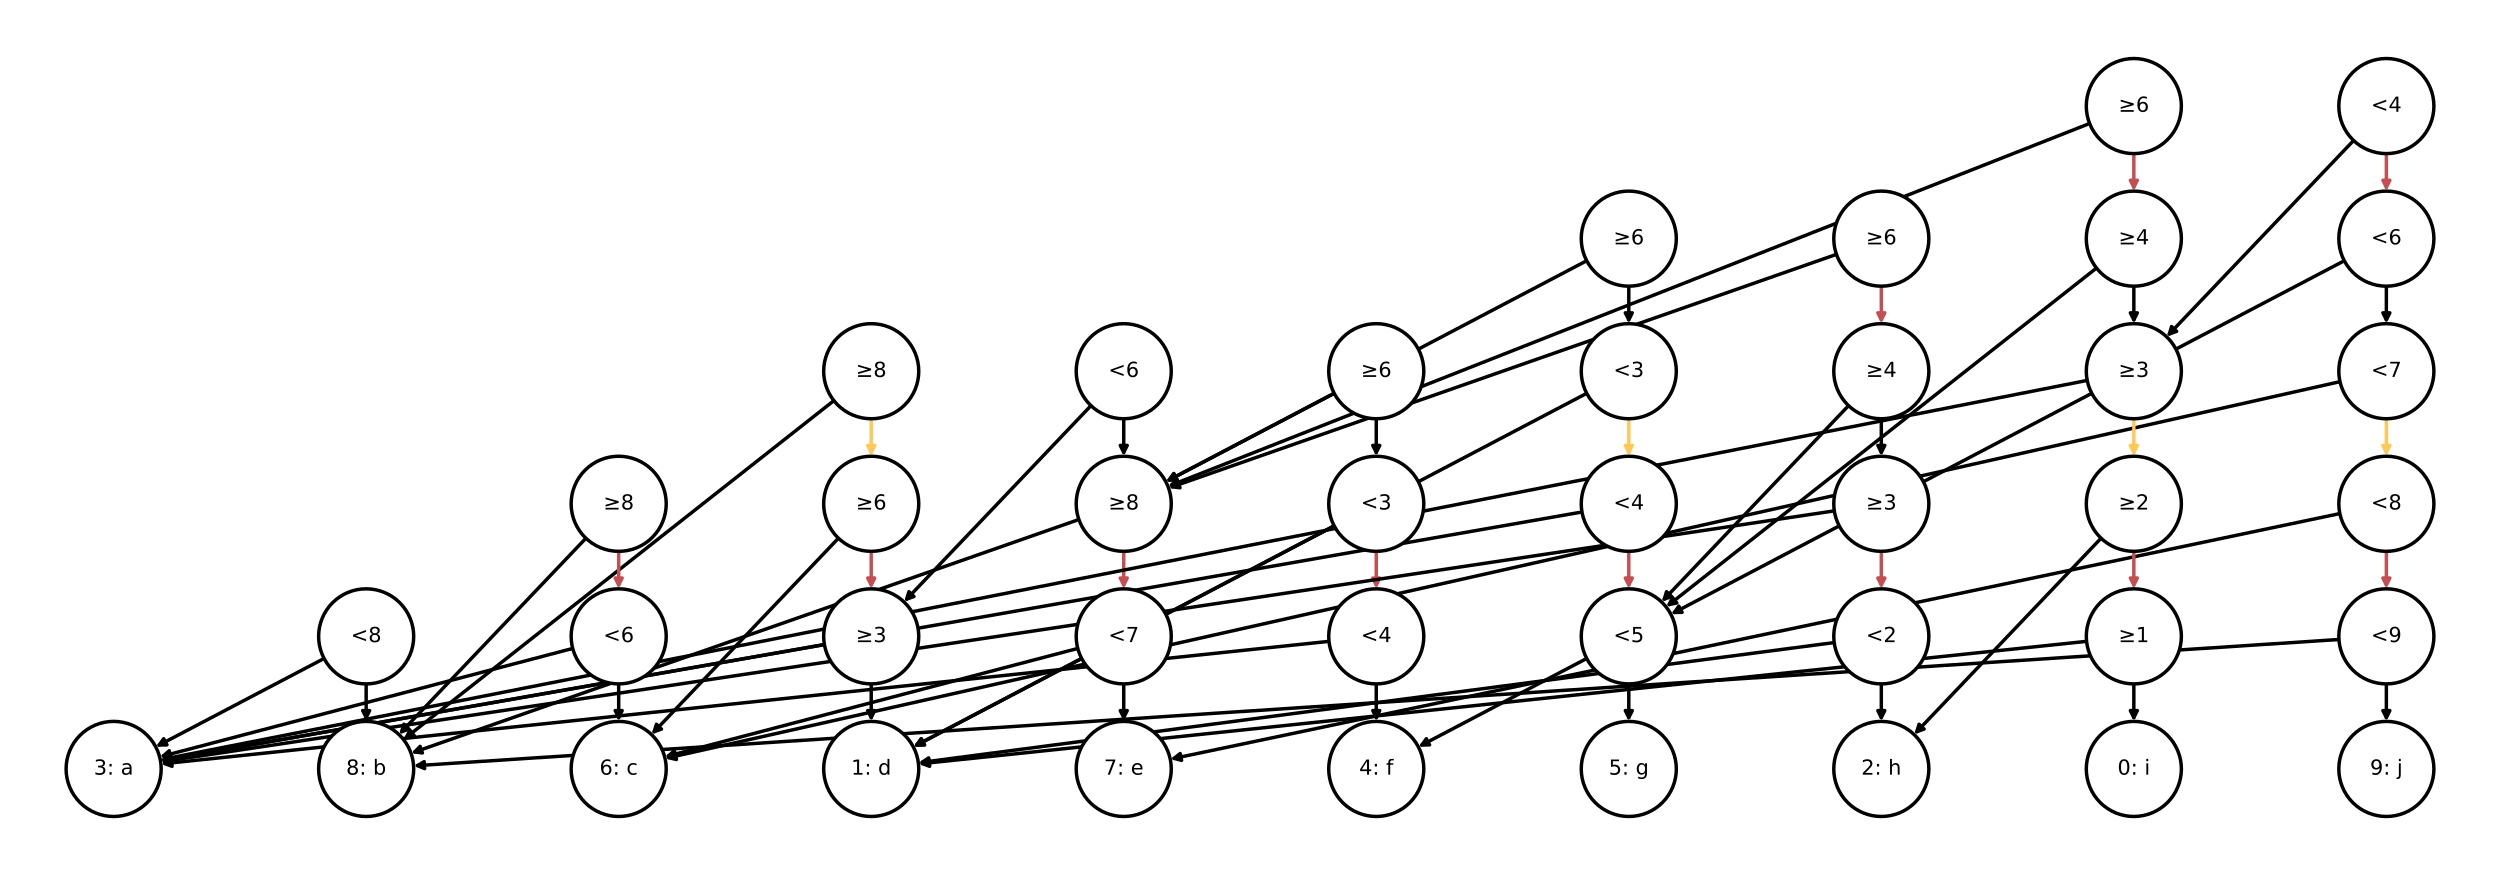 <?xml version="1.0" encoding="utf-8" standalone="no"?>
<!DOCTYPE svg PUBLIC "-//W3C//DTD SVG 1.1//EN"
  "http://www.w3.org/Graphics/SVG/1.1/DTD/svg11.dtd">
<!-- Created with matplotlib (https://matplotlib.org/) -->
<svg height="504pt" version="1.1" viewBox="0 0 1440 504" width="1440pt" xmlns="http://www.w3.org/2000/svg" xmlns:xlink="http://www.w3.org/1999/xlink">
 <defs>
  <style type="text/css">
*{stroke-linecap:butt;stroke-linejoin:round;}
  </style>
 </defs>
 <g id="figure_1">
  <g id="patch_1">
   <path d="M 0 504 
L 1440 504 
L 1440 0 
L 0 0 
z
" style="fill:#ffffff;"/>
  </g>
  <g id="axes_1">
   <g id="patch_2">
    <path clip-path="url(#p4d491e00c4)" d="M 501.818 366.545 
Q 297.125 402.367 94.634 437.803 
" style="fill:none;stroke:#000000;stroke-linecap:round;stroke-width:2;"/>
    <path clip-path="url(#p4d491e00c4)" d="M 98.918 439.083 
L 94.634 437.803 
L 98.229 435.143 
L 98.918 439.083 
z
" style="stroke:#000000;stroke-linecap:round;stroke-width:2;"/>
   </g>
   <g id="patch_3">
    <path clip-path="url(#p4d491e00c4)" d="M 501.818 366.545 
Q 501.818 391.036 501.818 413.29 
" style="fill:none;stroke:#000000;stroke-linecap:round;stroke-width:2;"/>
    <path clip-path="url(#p4d491e00c4)" d="M 503.818 409.29 
L 501.818 413.29 
L 499.818 409.29 
L 503.818 409.29 
z
" style="stroke:#000000;stroke-linecap:round;stroke-width:2;"/>
   </g>
   <g id="patch_4">
    <path clip-path="url(#p4d491e00c4)" d="M 1083.636 213.818 
Q 1020.352 280.267 958.609 345.097 
" style="fill:none;stroke:#000000;stroke-linecap:round;stroke-width:2;"/>
    <path clip-path="url(#p4d491e00c4)" d="M 962.816 343.579 
L 958.609 345.097 
L 959.92 340.821 
L 962.816 343.579 
z
" style="stroke:#000000;stroke-linecap:round;stroke-width:2;"/>
   </g>
   <g id="patch_5">
    <path clip-path="url(#p4d491e00c4)" d="M 1083.636 213.818 
Q 1083.636 238.309 1083.636 260.563 
" style="fill:none;stroke:#000000;stroke-linecap:round;stroke-width:2;"/>
    <path clip-path="url(#p4d491e00c4)" d="M 1085.636 256.563 
L 1083.636 260.563 
L 1081.636 256.563 
L 1085.636 256.563 
z
" style="stroke:#000000;stroke-linecap:round;stroke-width:2;"/>
   </g>
   <g id="patch_6">
    <path clip-path="url(#p4d491e00c4)" d="M 501.818 213.818 
Q 501.818 238.309 501.818 260.563 
" style="fill:none;stroke:#ffc857;stroke-linecap:round;stroke-width:2;"/>
    <path clip-path="url(#p4d491e00c4)" d="M 503.818 256.563 
L 501.818 260.563 
L 499.818 256.563 
L 503.818 256.563 
z
" style="fill:#ffc857;stroke:#ffc857;stroke-linecap:round;stroke-width:2;"/>
   </g>
   <g id="patch_7">
    <path clip-path="url(#p4d491e00c4)" d="M 501.818 213.818 
Q 367.122 319.891 234.183 424.58 
" style="fill:none;stroke:#000000;stroke-linecap:round;stroke-width:2;"/>
    <path clip-path="url(#p4d491e00c4)" d="M 238.563 423.677 
L 234.183 424.58 
L 236.089 420.534 
L 238.563 423.677 
z
" style="stroke:#000000;stroke-linecap:round;stroke-width:2;"/>
   </g>
   <g id="patch_8">
    <path clip-path="url(#p4d491e00c4)" d="M 1083.636 366.545 
Q 1083.636 391.036 1083.636 413.29 
" style="fill:none;stroke:#000000;stroke-linecap:round;stroke-width:2;"/>
    <path clip-path="url(#p4d491e00c4)" d="M 1085.636 409.29 
L 1083.636 413.29 
L 1081.636 409.29 
L 1085.636 409.29 
z
" style="stroke:#000000;stroke-linecap:round;stroke-width:2;"/>
   </g>
   <g id="patch_9">
    <path clip-path="url(#p4d491e00c4)" d="M 1083.636 366.545 
Q 806.304 402.945 531.188 439.054 
" style="fill:none;stroke:#000000;stroke-linecap:round;stroke-width:2;"/>
    <path clip-path="url(#p4d491e00c4)" d="M 535.414 440.517 
L 531.188 439.054 
L 534.894 436.551 
L 535.414 440.517 
z
" style="stroke:#000000;stroke-linecap:round;stroke-width:2;"/>
   </g>
   <g id="patch_10">
    <path clip-path="url(#p4d491e00c4)" d="M 1229.091 61.091 
Q 1229.091 85.581 1229.091 107.836 
" style="fill:none;stroke:#c44e52;stroke-linecap:round;stroke-width:2;"/>
    <path clip-path="url(#p4d491e00c4)" d="M 1231.091 103.836 
L 1229.091 107.836 
L 1227.091 103.836 
L 1231.091 103.836 
z
" style="fill:#c44e52;stroke:#c44e52;stroke-linecap:round;stroke-width:2;"/>
   </g>
   <g id="patch_11">
    <path clip-path="url(#p4d491e00c4)" d="M 1229.091 61.091 
Q 950.924 170.619 674.837 279.328 
" style="fill:none;stroke:#000000;stroke-linecap:round;stroke-width:2;"/>
    <path clip-path="url(#p4d491e00c4)" d="M 679.292 279.724 
L 674.837 279.328 
L 677.826 276.002 
L 679.292 279.724 
z
" style="stroke:#000000;stroke-linecap:round;stroke-width:2;"/>
   </g>
   <g id="patch_12">
    <path clip-path="url(#p4d491e00c4)" d="M 938.182 137.455 
Q 938.182 161.945 938.182 184.2 
" style="fill:none;stroke:#000000;stroke-linecap:round;stroke-width:2;"/>
    <path clip-path="url(#p4d491e00c4)" d="M 940.182 180.2 
L 938.182 184.2 
L 936.182 180.2 
L 940.182 180.2 
z
" style="stroke:#000000;stroke-linecap:round;stroke-width:2;"/>
   </g>
   <g id="patch_13">
    <path clip-path="url(#p4d491e00c4)" d="M 938.182 137.455 
Q 804.851 207.453 673.5 276.412 
" style="fill:none;stroke:#000000;stroke-linecap:round;stroke-width:2;"/>
    <path clip-path="url(#p4d491e00c4)" d="M 677.971 276.324 
L 673.5 276.412 
L 676.112 272.782 
L 677.971 276.324 
z
" style="stroke:#000000;stroke-linecap:round;stroke-width:2;"/>
   </g>
   <g id="patch_14">
    <path clip-path="url(#p4d491e00c4)" d="M 356.364 366.545 
Q 224.153 401.251 94.104 435.389 
" style="fill:none;stroke:#000000;stroke-linecap:round;stroke-width:2;"/>
    <path clip-path="url(#p4d491e00c4)" d="M 98.481 436.307 
L 94.104 435.389 
L 97.466 432.438 
L 98.481 436.307 
z
" style="stroke:#000000;stroke-linecap:round;stroke-width:2;"/>
   </g>
   <g id="patch_15">
    <path clip-path="url(#p4d491e00c4)" d="M 356.364 366.545 
Q 356.364 391.036 356.364 413.29 
" style="fill:none;stroke:#000000;stroke-linecap:round;stroke-width:2;"/>
    <path clip-path="url(#p4d491e00c4)" d="M 358.364 409.29 
L 356.364 413.29 
L 354.364 409.29 
L 358.364 409.29 
z
" style="stroke:#000000;stroke-linecap:round;stroke-width:2;"/>
   </g>
   <g id="patch_16">
    <path clip-path="url(#p4d491e00c4)" d="M 1374.545 61.091 
Q 1374.545 85.581 1374.545 107.836 
" style="fill:none;stroke:#c44e52;stroke-linecap:round;stroke-width:2;"/>
    <path clip-path="url(#p4d491e00c4)" d="M 1376.545 103.836 
L 1374.545 107.836 
L 1372.545 103.836 
L 1376.545 103.836 
z
" style="fill:#c44e52;stroke:#c44e52;stroke-linecap:round;stroke-width:2;"/>
   </g>
   <g id="patch_17">
    <path clip-path="url(#p4d491e00c4)" d="M 1374.545 61.091 
Q 1311.261 127.54 1249.518 192.369 
" style="fill:none;stroke:#000000;stroke-linecap:round;stroke-width:2;"/>
    <path clip-path="url(#p4d491e00c4)" d="M 1253.725 190.852 
L 1249.518 192.369 
L 1250.829 188.093 
L 1253.725 190.852 
z
" style="stroke:#000000;stroke-linecap:round;stroke-width:2;"/>
   </g>
   <g id="patch_18">
    <path clip-path="url(#p4d491e00c4)" d="M 938.182 290.182 
Q 938.182 314.672 938.182 336.927 
" style="fill:none;stroke:#c44e52;stroke-linecap:round;stroke-width:2;"/>
    <path clip-path="url(#p4d491e00c4)" d="M 940.182 332.927 
L 938.182 336.927 
L 936.182 332.927 
L 940.182 332.927 
z
" style="fill:#c44e52;stroke:#c44e52;stroke-linecap:round;stroke-width:2;"/>
   </g>
   <g id="patch_19">
    <path clip-path="url(#p4d491e00c4)" d="M 938.182 290.182 
Q 515.306 364.185 94.634 437.803 
" style="fill:none;stroke:#000000;stroke-linecap:round;stroke-width:2;"/>
    <path clip-path="url(#p4d491e00c4)" d="M 98.918 439.083 
L 94.634 437.803 
L 98.229 435.143 
L 98.918 439.083 
z
" style="stroke:#000000;stroke-linecap:round;stroke-width:2;"/>
   </g>
   <g id="patch_20">
    <path clip-path="url(#p4d491e00c4)" d="M 1374.545 290.182 
Q 1024.31 363.731 676.264 436.821 
" style="fill:none;stroke:#000000;stroke-linecap:round;stroke-width:2;"/>
    <path clip-path="url(#p4d491e00c4)" d="M 680.589 437.956 
L 676.264 436.821 
L 679.767 434.042 
L 680.589 437.956 
z
" style="stroke:#000000;stroke-linecap:round;stroke-width:2;"/>
   </g>
   <g id="patch_21">
    <path clip-path="url(#p4d491e00c4)" d="M 1374.545 290.182 
Q 1374.545 314.672 1374.545 336.927 
" style="fill:none;stroke:#c44e52;stroke-linecap:round;stroke-width:2;"/>
    <path clip-path="url(#p4d491e00c4)" d="M 1376.545 332.927 
L 1374.545 336.927 
L 1372.545 332.927 
L 1376.545 332.927 
z
" style="fill:#c44e52;stroke:#c44e52;stroke-linecap:round;stroke-width:2;"/>
   </g>
   <g id="patch_22">
    <path clip-path="url(#p4d491e00c4)" d="M 1374.545 366.545 
Q 1374.545 391.036 1374.545 413.29 
" style="fill:none;stroke:#000000;stroke-linecap:round;stroke-width:2;"/>
    <path clip-path="url(#p4d491e00c4)" d="M 1376.545 409.29 
L 1374.545 413.29 
L 1372.545 409.29 
L 1376.545 409.29 
z
" style="stroke:#000000;stroke-linecap:round;stroke-width:2;"/>
   </g>
   <g id="patch_23">
    <path clip-path="url(#p4d491e00c4)" d="M 1374.545 366.545 
Q 806.392 403.83 240.471 440.969 
" style="fill:none;stroke:#000000;stroke-linecap:round;stroke-width:2;"/>
    <path clip-path="url(#p4d491e00c4)" d="M 244.593 442.703 
L 240.471 440.969 
L 244.331 438.711 
L 244.593 442.703 
z
" style="stroke:#000000;stroke-linecap:round;stroke-width:2;"/>
   </g>
   <g id="patch_24">
    <path clip-path="url(#p4d491e00c4)" d="M 647.273 366.545 
Q 647.273 391.036 647.273 413.29 
" style="fill:none;stroke:#000000;stroke-linecap:round;stroke-width:2;"/>
    <path clip-path="url(#p4d491e00c4)" d="M 649.273 409.29 
L 647.273 413.29 
L 645.273 409.29 
L 649.273 409.29 
z
" style="stroke:#000000;stroke-linecap:round;stroke-width:2;"/>
   </g>
   <g id="patch_25">
    <path clip-path="url(#p4d491e00c4)" d="M 647.273 366.545 
Q 515.062 401.251 385.013 435.389 
" style="fill:none;stroke:#000000;stroke-linecap:round;stroke-width:2;"/>
    <path clip-path="url(#p4d491e00c4)" d="M 389.39 436.307 
L 385.013 435.389 
L 388.375 432.438 
L 389.39 436.307 
z
" style="stroke:#000000;stroke-linecap:round;stroke-width:2;"/>
   </g>
   <g id="patch_26">
    <path clip-path="url(#p4d491e00c4)" d="M 792.727 290.182 
Q 792.727 314.672 792.727 336.927 
" style="fill:none;stroke:#c44e52;stroke-linecap:round;stroke-width:2;"/>
    <path clip-path="url(#p4d491e00c4)" d="M 794.727 332.927 
L 792.727 336.927 
L 790.727 332.927 
L 794.727 332.927 
z
" style="fill:#c44e52;stroke:#c44e52;stroke-linecap:round;stroke-width:2;"/>
   </g>
   <g id="patch_27">
    <path clip-path="url(#p4d491e00c4)" d="M 792.727 290.182 
Q 659.397 360.18 528.046 429.14 
" style="fill:none;stroke:#000000;stroke-linecap:round;stroke-width:2;"/>
    <path clip-path="url(#p4d491e00c4)" d="M 532.517 429.051 
L 528.046 429.14 
L 530.658 425.51 
L 532.517 429.051 
z
" style="stroke:#000000;stroke-linecap:round;stroke-width:2;"/>
   </g>
   <g id="patch_28">
    <path clip-path="url(#p4d491e00c4)" d="M 210.909 366.545 
Q 150.306 398.362 91.682 429.14 
" style="fill:none;stroke:#000000;stroke-linecap:round;stroke-width:2;"/>
    <path clip-path="url(#p4d491e00c4)" d="M 96.153 429.051 
L 91.682 429.14 
L 94.294 425.51 
L 96.153 429.051 
z
" style="stroke:#000000;stroke-linecap:round;stroke-width:2;"/>
   </g>
   <g id="patch_29">
    <path clip-path="url(#p4d491e00c4)" d="M 210.909 366.545 
Q 210.909 391.036 210.909 413.29 
" style="fill:none;stroke:#000000;stroke-linecap:round;stroke-width:2;"/>
    <path clip-path="url(#p4d491e00c4)" d="M 212.909 409.29 
L 210.909 413.29 
L 208.909 409.29 
L 212.909 409.29 
z
" style="stroke:#000000;stroke-linecap:round;stroke-width:2;"/>
   </g>
   <g id="patch_30">
    <path clip-path="url(#p4d491e00c4)" d="M 1083.636 290.182 
Q 1083.636 314.672 1083.636 336.927 
" style="fill:none;stroke:#c44e52;stroke-linecap:round;stroke-width:2;"/>
    <path clip-path="url(#p4d491e00c4)" d="M 1085.636 332.927 
L 1083.636 336.927 
L 1081.636 332.927 
L 1085.636 332.927 
z
" style="fill:#c44e52;stroke:#c44e52;stroke-linecap:round;stroke-width:2;"/>
   </g>
   <g id="patch_31">
    <path clip-path="url(#p4d491e00c4)" d="M 1083.636 290.182 
Q 588.087 364.514 94.749 438.515 
" style="fill:none;stroke:#000000;stroke-linecap:round;stroke-width:2;"/>
    <path clip-path="url(#p4d491e00c4)" d="M 99.002 439.899 
L 94.749 438.515 
L 98.408 435.944 
L 99.002 439.899 
z
" style="stroke:#000000;stroke-linecap:round;stroke-width:2;"/>
   </g>
   <g id="patch_32">
    <path clip-path="url(#p4d491e00c4)" d="M 1229.091 290.182 
Q 1165.806 356.631 1104.064 421.46 
" style="fill:none;stroke:#000000;stroke-linecap:round;stroke-width:2;"/>
    <path clip-path="url(#p4d491e00c4)" d="M 1108.271 419.943 
L 1104.064 421.46 
L 1105.374 417.184 
L 1108.271 419.943 
z
" style="stroke:#000000;stroke-linecap:round;stroke-width:2;"/>
   </g>
   <g id="patch_33">
    <path clip-path="url(#p4d491e00c4)" d="M 1229.091 290.182 
Q 1229.091 314.672 1229.091 336.927 
" style="fill:none;stroke:#c44e52;stroke-linecap:round;stroke-width:2;"/>
    <path clip-path="url(#p4d491e00c4)" d="M 1231.091 332.927 
L 1229.091 336.927 
L 1227.091 332.927 
L 1231.091 332.927 
z
" style="fill:#c44e52;stroke:#c44e52;stroke-linecap:round;stroke-width:2;"/>
   </g>
   <g id="patch_34">
    <path clip-path="url(#p4d491e00c4)" d="M 1083.636 137.455 
Q 878.38 209.294 675.234 280.395 
" style="fill:none;stroke:#000000;stroke-linecap:round;stroke-width:2;"/>
    <path clip-path="url(#p4d491e00c4)" d="M 679.671 280.962 
L 675.234 280.395 
L 678.349 277.186 
L 679.671 280.962 
z
" style="stroke:#000000;stroke-linecap:round;stroke-width:2;"/>
   </g>
   <g id="patch_35">
    <path clip-path="url(#p4d491e00c4)" d="M 1083.636 137.455 
Q 1083.636 161.945 1083.636 184.2 
" style="fill:none;stroke:#c44e52;stroke-linecap:round;stroke-width:2;"/>
    <path clip-path="url(#p4d491e00c4)" d="M 1085.636 180.2 
L 1083.636 184.2 
L 1081.636 180.2 
L 1085.636 180.2 
z
" style="fill:#c44e52;stroke:#c44e52;stroke-linecap:round;stroke-width:2;"/>
   </g>
   <g id="patch_36">
    <path clip-path="url(#p4d491e00c4)" d="M 1229.091 137.455 
Q 1094.395 243.527 961.456 348.217 
" style="fill:none;stroke:#000000;stroke-linecap:round;stroke-width:2;"/>
    <path clip-path="url(#p4d491e00c4)" d="M 965.836 347.313 
L 961.456 348.217 
L 963.361 344.171 
L 965.836 347.313 
z
" style="stroke:#000000;stroke-linecap:round;stroke-width:2;"/>
   </g>
   <g id="patch_37">
    <path clip-path="url(#p4d491e00c4)" d="M 1229.091 137.455 
Q 1229.091 161.945 1229.091 184.2 
" style="fill:none;stroke:#000000;stroke-linecap:round;stroke-width:2;"/>
    <path clip-path="url(#p4d491e00c4)" d="M 1231.091 180.2 
L 1229.091 184.2 
L 1227.091 180.2 
L 1231.091 180.2 
z
" style="stroke:#000000;stroke-linecap:round;stroke-width:2;"/>
   </g>
   <g id="patch_38">
    <path clip-path="url(#p4d491e00c4)" d="M 647.273 290.182 
Q 647.273 314.672 647.273 336.927 
" style="fill:none;stroke:#c44e52;stroke-linecap:round;stroke-width:2;"/>
    <path clip-path="url(#p4d491e00c4)" d="M 649.273 332.927 
L 647.273 336.927 
L 645.273 332.927 
L 649.273 332.927 
z
" style="fill:#c44e52;stroke:#c44e52;stroke-linecap:round;stroke-width:2;"/>
   </g>
   <g id="patch_39">
    <path clip-path="url(#p4d491e00c4)" d="M 647.273 290.182 
Q 442.016 362.022 238.871 433.122 
" style="fill:none;stroke:#000000;stroke-linecap:round;stroke-width:2;"/>
    <path clip-path="url(#p4d491e00c4)" d="M 243.307 433.689 
L 238.871 433.122 
L 241.986 429.913 
L 243.307 433.689 
z
" style="stroke:#000000;stroke-linecap:round;stroke-width:2;"/>
   </g>
   <g id="patch_40">
    <path clip-path="url(#p4d491e00c4)" d="M 938.182 213.818 
Q 938.182 238.309 938.182 260.563 
" style="fill:none;stroke:#ffc857;stroke-linecap:round;stroke-width:2;"/>
    <path clip-path="url(#p4d491e00c4)" d="M 940.182 256.563 
L 938.182 260.563 
L 936.182 256.563 
L 940.182 256.563 
z
" style="fill:#ffc857;stroke:#ffc857;stroke-linecap:round;stroke-width:2;"/>
   </g>
   <g id="patch_41">
    <path clip-path="url(#p4d491e00c4)" d="M 938.182 213.818 
Q 732.123 321.999 528.044 429.14 
" style="fill:none;stroke:#000000;stroke-linecap:round;stroke-width:2;"/>
    <path clip-path="url(#p4d491e00c4)" d="M 532.516 429.052 
L 528.044 429.14 
L 530.656 425.51 
L 532.516 429.052 
z
" style="stroke:#000000;stroke-linecap:round;stroke-width:2;"/>
   </g>
   <g id="patch_42">
    <path clip-path="url(#p4d491e00c4)" d="M 501.818 290.182 
Q 501.818 314.672 501.818 336.927 
" style="fill:none;stroke:#c44e52;stroke-linecap:round;stroke-width:2;"/>
    <path clip-path="url(#p4d491e00c4)" d="M 503.818 332.927 
L 501.818 336.927 
L 499.818 332.927 
L 503.818 332.927 
z
" style="fill:#c44e52;stroke:#c44e52;stroke-linecap:round;stroke-width:2;"/>
   </g>
   <g id="patch_43">
    <path clip-path="url(#p4d491e00c4)" d="M 501.818 290.182 
Q 438.534 356.631 376.791 421.46 
" style="fill:none;stroke:#000000;stroke-linecap:round;stroke-width:2;"/>
    <path clip-path="url(#p4d491e00c4)" d="M 380.998 419.943 
L 376.791 421.46 
L 378.101 417.184 
L 380.998 419.943 
z
" style="stroke:#000000;stroke-linecap:round;stroke-width:2;"/>
   </g>
   <g id="patch_44">
    <path clip-path="url(#p4d491e00c4)" d="M 1374.545 213.818 
Q 1374.545 238.309 1374.545 260.563 
" style="fill:none;stroke:#ffc857;stroke-linecap:round;stroke-width:2;"/>
    <path clip-path="url(#p4d491e00c4)" d="M 1376.545 256.563 
L 1374.545 260.563 
L 1372.545 256.563 
L 1376.545 256.563 
z
" style="fill:#ffc857;stroke:#ffc857;stroke-linecap:round;stroke-width:2;"/>
   </g>
   <g id="patch_45">
    <path clip-path="url(#p4d491e00c4)" d="M 1374.545 213.818 
Q 878.814 325.358 385.264 436.407 
" style="fill:none;stroke:#000000;stroke-linecap:round;stroke-width:2;"/>
    <path clip-path="url(#p4d491e00c4)" d="M 389.605 437.48 
L 385.264 436.407 
L 388.727 433.577 
L 389.605 437.48 
z
" style="stroke:#000000;stroke-linecap:round;stroke-width:2;"/>
   </g>
   <g id="patch_46">
    <path clip-path="url(#p4d491e00c4)" d="M 1229.091 213.818 
Q 1229.091 238.309 1229.091 260.563 
" style="fill:none;stroke:#ffc857;stroke-linecap:round;stroke-width:2;"/>
    <path clip-path="url(#p4d491e00c4)" d="M 1231.091 256.563 
L 1229.091 260.563 
L 1227.091 256.563 
L 1231.091 256.563 
z
" style="fill:#ffc857;stroke:#ffc857;stroke-linecap:round;stroke-width:2;"/>
   </g>
   <g id="patch_47">
    <path clip-path="url(#p4d491e00c4)" d="M 1229.091 213.818 
Q 660.707 325.719 94.517 437.187 
" style="fill:none;stroke:#000000;stroke-linecap:round;stroke-width:2;"/>
    <path clip-path="url(#p4d491e00c4)" d="M 98.828 438.377 
L 94.517 437.187 
L 98.056 434.452 
L 98.828 438.377 
z
" style="stroke:#000000;stroke-linecap:round;stroke-width:2;"/>
   </g>
   <g id="patch_48">
    <path clip-path="url(#p4d491e00c4)" d="M 938.182 366.545 
Q 938.182 391.036 938.182 413.29 
" style="fill:none;stroke:#000000;stroke-linecap:round;stroke-width:2;"/>
    <path clip-path="url(#p4d491e00c4)" d="M 940.182 409.29 
L 938.182 413.29 
L 936.182 409.29 
L 940.182 409.29 
z
" style="stroke:#000000;stroke-linecap:round;stroke-width:2;"/>
   </g>
   <g id="patch_49">
    <path clip-path="url(#p4d491e00c4)" d="M 938.182 366.545 
Q 877.578 398.362 818.955 429.14 
" style="fill:none;stroke:#000000;stroke-linecap:round;stroke-width:2;"/>
    <path clip-path="url(#p4d491e00c4)" d="M 823.426 429.051 
L 818.955 429.14 
L 821.567 425.51 
L 823.426 429.051 
z
" style="stroke:#000000;stroke-linecap:round;stroke-width:2;"/>
   </g>
   <g id="patch_50">
    <path clip-path="url(#p4d491e00c4)" d="M 356.364 290.182 
Q 293.079 356.631 231.337 421.46 
" style="fill:none;stroke:#000000;stroke-linecap:round;stroke-width:2;"/>
    <path clip-path="url(#p4d491e00c4)" d="M 235.543 419.943 
L 231.337 421.46 
L 232.647 417.184 
L 235.543 419.943 
z
" style="stroke:#000000;stroke-linecap:round;stroke-width:2;"/>
   </g>
   <g id="patch_51">
    <path clip-path="url(#p4d491e00c4)" d="M 356.364 290.182 
Q 356.364 314.672 356.364 336.927 
" style="fill:none;stroke:#c44e52;stroke-linecap:round;stroke-width:2;"/>
    <path clip-path="url(#p4d491e00c4)" d="M 358.364 332.927 
L 356.364 336.927 
L 354.364 332.927 
L 358.364 332.927 
z
" style="fill:#c44e52;stroke:#c44e52;stroke-linecap:round;stroke-width:2;"/>
   </g>
   <g id="patch_52">
    <path clip-path="url(#p4d491e00c4)" d="M 792.727 213.818 
Q 792.727 238.309 792.727 260.563 
" style="fill:none;stroke:#000000;stroke-linecap:round;stroke-width:2;"/>
    <path clip-path="url(#p4d491e00c4)" d="M 794.727 256.563 
L 792.727 260.563 
L 790.727 256.563 
L 794.727 256.563 
z
" style="stroke:#000000;stroke-linecap:round;stroke-width:2;"/>
   </g>
   <g id="patch_53">
    <path clip-path="url(#p4d491e00c4)" d="M 792.727 213.818 
Q 732.124 245.635 673.5 276.412 
" style="fill:none;stroke:#000000;stroke-linecap:round;stroke-width:2;"/>
    <path clip-path="url(#p4d491e00c4)" d="M 677.971 276.324 
L 673.5 276.412 
L 676.112 272.782 
L 677.971 276.324 
z
" style="stroke:#000000;stroke-linecap:round;stroke-width:2;"/>
   </g>
   <g id="patch_54">
    <path clip-path="url(#p4d491e00c4)" d="M 1374.545 137.455 
Q 1374.545 161.945 1374.545 184.2 
" style="fill:none;stroke:#000000;stroke-linecap:round;stroke-width:2;"/>
    <path clip-path="url(#p4d491e00c4)" d="M 1376.545 180.2 
L 1374.545 184.2 
L 1372.545 180.2 
L 1376.545 180.2 
z
" style="stroke:#000000;stroke-linecap:round;stroke-width:2;"/>
   </g>
   <g id="patch_55">
    <path clip-path="url(#p4d491e00c4)" d="M 1374.545 137.455 
Q 1168.487 245.635 964.408 352.777 
" style="fill:none;stroke:#000000;stroke-linecap:round;stroke-width:2;"/>
    <path clip-path="url(#p4d491e00c4)" d="M 968.879 352.688 
L 964.408 352.777 
L 967.02 349.147 
L 968.879 352.688 
z
" style="stroke:#000000;stroke-linecap:round;stroke-width:2;"/>
   </g>
   <g id="patch_56">
    <path clip-path="url(#p4d491e00c4)" d="M 647.273 213.818 
Q 583.988 280.267 522.246 345.097 
" style="fill:none;stroke:#000000;stroke-linecap:round;stroke-width:2;"/>
    <path clip-path="url(#p4d491e00c4)" d="M 526.453 343.579 
L 522.246 345.097 
L 523.556 340.821 
L 526.453 343.579 
z
" style="stroke:#000000;stroke-linecap:round;stroke-width:2;"/>
   </g>
   <g id="patch_57">
    <path clip-path="url(#p4d491e00c4)" d="M 647.273 213.818 
Q 647.273 238.309 647.273 260.563 
" style="fill:none;stroke:#000000;stroke-linecap:round;stroke-width:2;"/>
    <path clip-path="url(#p4d491e00c4)" d="M 649.273 256.563 
L 647.273 260.563 
L 645.273 256.563 
L 649.273 256.563 
z
" style="stroke:#000000;stroke-linecap:round;stroke-width:2;"/>
   </g>
   <g id="patch_58">
    <path clip-path="url(#p4d491e00c4)" d="M 792.727 366.545 
Q 442.709 403.297 94.914 439.816 
" style="fill:none;stroke:#000000;stroke-linecap:round;stroke-width:2;"/>
    <path clip-path="url(#p4d491e00c4)" d="M 99.101 441.387 
L 94.914 439.816 
L 98.683 437.409 
L 99.101 441.387 
z
" style="stroke:#000000;stroke-linecap:round;stroke-width:2;"/>
   </g>
   <g id="patch_59">
    <path clip-path="url(#p4d491e00c4)" d="M 792.727 366.545 
Q 792.727 391.036 792.727 413.29 
" style="fill:none;stroke:#000000;stroke-linecap:round;stroke-width:2;"/>
    <path clip-path="url(#p4d491e00c4)" d="M 794.727 409.29 
L 792.727 413.29 
L 790.727 409.29 
L 794.727 409.29 
z
" style="stroke:#000000;stroke-linecap:round;stroke-width:2;"/>
   </g>
   <g id="patch_60">
    <path clip-path="url(#p4d491e00c4)" d="M 1229.091 366.545 
Q 1229.091 391.036 1229.091 413.29 
" style="fill:none;stroke:#000000;stroke-linecap:round;stroke-width:2;"/>
    <path clip-path="url(#p4d491e00c4)" d="M 1231.091 409.29 
L 1229.091 413.29 
L 1227.091 409.29 
L 1231.091 409.29 
z
" style="stroke:#000000;stroke-linecap:round;stroke-width:2;"/>
   </g>
   <g id="patch_61">
    <path clip-path="url(#p4d491e00c4)" d="M 1229.091 366.545 
Q 879.072 403.297 531.278 439.816 
" style="fill:none;stroke:#000000;stroke-linecap:round;stroke-width:2;"/>
    <path clip-path="url(#p4d491e00c4)" d="M 535.465 441.387 
L 531.278 439.816 
L 535.047 437.409 
L 535.465 441.387 
z
" style="stroke:#000000;stroke-linecap:round;stroke-width:2;"/>
   </g>
   <g id="PathCollection_1">
    <defs>
     <path d="M 0 27.386 
C 7.263 27.386 14.229 24.501 19.365 19.365 
C 24.501 14.229 27.386 7.263 27.386 0 
C 27.386 -7.263 24.501 -14.229 19.365 -19.365 
C 14.229 -24.501 7.263 -27.386 0 -27.386 
C -7.263 -27.386 -14.229 -24.501 -19.365 -19.365 
C -24.501 -14.229 -27.386 -7.263 -27.386 0 
C -27.386 7.263 -24.501 14.229 -19.365 19.365 
C -14.229 24.501 -7.263 27.386 0 27.386 
z
" id="md629eb00b9" style="stroke:#000000;stroke-width:2;"/>
    </defs>
    <g clip-path="url(#p4d491e00c4)">
     <use style="fill:#ffffff;stroke:#000000;stroke-width:2;" x="938.182" xlink:href="#md629eb00b9" y="442.909"/>
     <use style="fill:#ffffff;stroke:#000000;stroke-width:2;" x="501.818" xlink:href="#md629eb00b9" y="366.545"/>
     <use style="fill:#ffffff;stroke:#000000;stroke-width:2;" x="65.455" xlink:href="#md629eb00b9" y="442.909"/>
     <use style="fill:#ffffff;stroke:#000000;stroke-width:2;" x="647.273" xlink:href="#md629eb00b9" y="442.909"/>
     <use style="fill:#ffffff;stroke:#000000;stroke-width:2;" x="1083.636" xlink:href="#md629eb00b9" y="213.818"/>
     <use style="fill:#ffffff;stroke:#000000;stroke-width:2;" x="501.818" xlink:href="#md629eb00b9" y="213.818"/>
     <use style="fill:#ffffff;stroke:#000000;stroke-width:2;" x="1083.636" xlink:href="#md629eb00b9" y="366.545"/>
     <use style="fill:#ffffff;stroke:#000000;stroke-width:2;" x="1229.091" xlink:href="#md629eb00b9" y="61.091"/>
     <use style="fill:#ffffff;stroke:#000000;stroke-width:2;" x="938.182" xlink:href="#md629eb00b9" y="137.455"/>
     <use style="fill:#ffffff;stroke:#000000;stroke-width:2;" x="356.364" xlink:href="#md629eb00b9" y="366.545"/>
     <use style="fill:#ffffff;stroke:#000000;stroke-width:2;" x="1374.545" xlink:href="#md629eb00b9" y="61.091"/>
     <use style="fill:#ffffff;stroke:#000000;stroke-width:2;" x="938.182" xlink:href="#md629eb00b9" y="290.182"/>
     <use style="fill:#ffffff;stroke:#000000;stroke-width:2;" x="1374.545" xlink:href="#md629eb00b9" y="290.182"/>
     <use style="fill:#ffffff;stroke:#000000;stroke-width:2;" x="1374.545" xlink:href="#md629eb00b9" y="366.545"/>
     <use style="fill:#ffffff;stroke:#000000;stroke-width:2;" x="647.273" xlink:href="#md629eb00b9" y="366.545"/>
     <use style="fill:#ffffff;stroke:#000000;stroke-width:2;" x="792.727" xlink:href="#md629eb00b9" y="290.182"/>
     <use style="fill:#ffffff;stroke:#000000;stroke-width:2;" x="210.909" xlink:href="#md629eb00b9" y="366.545"/>
     <use style="fill:#ffffff;stroke:#000000;stroke-width:2;" x="1229.091" xlink:href="#md629eb00b9" y="442.909"/>
     <use style="fill:#ffffff;stroke:#000000;stroke-width:2;" x="1083.636" xlink:href="#md629eb00b9" y="290.182"/>
     <use style="fill:#ffffff;stroke:#000000;stroke-width:2;" x="792.727" xlink:href="#md629eb00b9" y="442.909"/>
     <use style="fill:#ffffff;stroke:#000000;stroke-width:2;" x="1083.636" xlink:href="#md629eb00b9" y="442.909"/>
     <use style="fill:#ffffff;stroke:#000000;stroke-width:2;" x="1229.091" xlink:href="#md629eb00b9" y="290.182"/>
     <use style="fill:#ffffff;stroke:#000000;stroke-width:2;" x="1083.636" xlink:href="#md629eb00b9" y="137.455"/>
     <use style="fill:#ffffff;stroke:#000000;stroke-width:2;" x="501.818" xlink:href="#md629eb00b9" y="442.909"/>
     <use style="fill:#ffffff;stroke:#000000;stroke-width:2;" x="1229.091" xlink:href="#md629eb00b9" y="137.455"/>
     <use style="fill:#ffffff;stroke:#000000;stroke-width:2;" x="647.273" xlink:href="#md629eb00b9" y="290.182"/>
     <use style="fill:#ffffff;stroke:#000000;stroke-width:2;" x="938.182" xlink:href="#md629eb00b9" y="213.818"/>
     <use style="fill:#ffffff;stroke:#000000;stroke-width:2;" x="501.818" xlink:href="#md629eb00b9" y="290.182"/>
     <use style="fill:#ffffff;stroke:#000000;stroke-width:2;" x="1374.545" xlink:href="#md629eb00b9" y="213.818"/>
     <use style="fill:#ffffff;stroke:#000000;stroke-width:2;" x="1229.091" xlink:href="#md629eb00b9" y="213.818"/>
     <use style="fill:#ffffff;stroke:#000000;stroke-width:2;" x="938.182" xlink:href="#md629eb00b9" y="366.545"/>
     <use style="fill:#ffffff;stroke:#000000;stroke-width:2;" x="356.364" xlink:href="#md629eb00b9" y="290.182"/>
     <use style="fill:#ffffff;stroke:#000000;stroke-width:2;" x="792.727" xlink:href="#md629eb00b9" y="213.818"/>
     <use style="fill:#ffffff;stroke:#000000;stroke-width:2;" x="356.364" xlink:href="#md629eb00b9" y="442.909"/>
     <use style="fill:#ffffff;stroke:#000000;stroke-width:2;" x="1374.545" xlink:href="#md629eb00b9" y="137.455"/>
     <use style="fill:#ffffff;stroke:#000000;stroke-width:2;" x="1374.545" xlink:href="#md629eb00b9" y="442.909"/>
     <use style="fill:#ffffff;stroke:#000000;stroke-width:2;" x="647.273" xlink:href="#md629eb00b9" y="213.818"/>
     <use style="fill:#ffffff;stroke:#000000;stroke-width:2;" x="792.727" xlink:href="#md629eb00b9" y="366.545"/>
     <use style="fill:#ffffff;stroke:#000000;stroke-width:2;" x="210.909" xlink:href="#md629eb00b9" y="442.909"/>
     <use style="fill:#ffffff;stroke:#000000;stroke-width:2;" x="1229.091" xlink:href="#md629eb00b9" y="366.545"/>
    </g>
   </g>
   <g id="text_1">
    <g clip-path="url(#p4d491e00c4)">
     <!-- 5: g -->
     <defs>
      <path d="M 10.797 72.906 
L 49.516 72.906 
L 49.516 64.594 
L 19.828 64.594 
L 19.828 46.734 
Q 21.969 47.469 24.109 47.828 
Q 26.266 48.188 28.422 48.188 
Q 40.625 48.188 47.75 41.5 
Q 54.891 34.812 54.891 23.391 
Q 54.891 11.625 47.562 5.094 
Q 40.234 -1.422 26.906 -1.422 
Q 22.312 -1.422 17.547 -0.641 
Q 12.797 0.141 7.719 1.703 
L 7.719 11.625 
Q 12.109 9.234 16.797 8.062 
Q 21.484 6.891 26.703 6.891 
Q 35.156 6.891 40.078 11.328 
Q 45.016 15.766 45.016 23.391 
Q 45.016 31 40.078 35.438 
Q 35.156 39.891 26.703 39.891 
Q 22.75 39.891 18.812 39.016 
Q 14.891 38.141 10.797 36.281 
z
" id="DejaVuSans-53"/>
      <path d="M 11.719 12.406 
L 22.016 12.406 
L 22.016 0 
L 11.719 0 
z
M 11.719 51.703 
L 22.016 51.703 
L 22.016 39.312 
L 11.719 39.312 
z
" id="DejaVuSans-58"/>
      <path id="DejaVuSans-32"/>
      <path d="M 45.406 27.984 
Q 45.406 37.75 41.375 43.109 
Q 37.359 48.484 30.078 48.484 
Q 22.859 48.484 18.828 43.109 
Q 14.797 37.75 14.797 27.984 
Q 14.797 18.266 18.828 12.891 
Q 22.859 7.516 30.078 7.516 
Q 37.359 7.516 41.375 12.891 
Q 45.406 18.266 45.406 27.984 
z
M 54.391 6.781 
Q 54.391 -7.172 48.188 -13.984 
Q 42 -20.797 29.203 -20.797 
Q 24.469 -20.797 20.266 -20.094 
Q 16.062 -19.391 12.109 -17.922 
L 12.109 -9.188 
Q 16.062 -11.328 19.922 -12.344 
Q 23.781 -13.375 27.781 -13.375 
Q 36.625 -13.375 41.016 -8.766 
Q 45.406 -4.156 45.406 5.172 
L 45.406 9.625 
Q 42.625 4.781 38.281 2.391 
Q 33.938 0 27.875 0 
Q 17.828 0 11.672 7.656 
Q 5.516 15.328 5.516 27.984 
Q 5.516 40.672 11.672 48.328 
Q 17.828 56 27.875 56 
Q 33.938 56 38.281 53.609 
Q 42.625 51.219 45.406 46.391 
L 45.406 54.688 
L 54.391 54.688 
z
" id="DejaVuSans-103"/>
     </defs>
     <g transform="translate(926.627 446.22)scale(0.12 -0.12)">
      <use xlink:href="#DejaVuSans-53"/>
      <use x="63.623" xlink:href="#DejaVuSans-58"/>
      <use x="97.314" xlink:href="#DejaVuSans-32"/>
      <use x="129.102" xlink:href="#DejaVuSans-103"/>
     </g>
    </g>
   </g>
   <g id="text_2">
    <g clip-path="url(#p4d491e00c4)">
     <!-- ≥3 -->
     <defs>
      <path d="M 10.594 49.609 
L 10.594 58.203 
L 73.188 40.281 
L 73.188 31.984 
L 10.594 14.016 
L 10.594 22.703 
L 57.516 36.078 
z
M 73.188 8.297 
L 73.188 0 
L 10.594 0 
L 10.594 8.297 
z
" id="DejaVuSans-8805"/>
      <path d="M 40.578 39.312 
Q 47.656 37.797 51.625 33 
Q 55.609 28.219 55.609 21.188 
Q 55.609 10.406 48.188 4.484 
Q 40.766 -1.422 27.094 -1.422 
Q 22.516 -1.422 17.656 -0.516 
Q 12.797 0.391 7.625 2.203 
L 7.625 11.719 
Q 11.719 9.328 16.594 8.109 
Q 21.484 6.891 26.812 6.891 
Q 36.078 6.891 40.938 10.547 
Q 45.797 14.203 45.797 21.188 
Q 45.797 27.641 41.281 31.266 
Q 36.766 34.906 28.719 34.906 
L 20.219 34.906 
L 20.219 43.016 
L 29.109 43.016 
Q 36.375 43.016 40.234 45.922 
Q 44.094 48.828 44.094 54.297 
Q 44.094 59.906 40.109 62.906 
Q 36.141 65.922 28.719 65.922 
Q 24.656 65.922 20.016 65.031 
Q 15.375 64.156 9.812 62.312 
L 9.812 71.094 
Q 15.438 72.656 20.344 73.438 
Q 25.25 74.219 29.594 74.219 
Q 40.828 74.219 47.359 69.109 
Q 53.906 64.016 53.906 55.328 
Q 53.906 49.266 50.438 45.094 
Q 46.969 40.922 40.578 39.312 
z
" id="DejaVuSans-51"/>
     </defs>
     <g transform="translate(492.973 369.857)scale(0.12 -0.12)">
      <use xlink:href="#DejaVuSans-8805"/>
      <use x="83.789" xlink:href="#DejaVuSans-51"/>
     </g>
    </g>
   </g>
   <g id="text_3">
    <g clip-path="url(#p4d491e00c4)">
     <!-- 3: a -->
     <defs>
      <path d="M 34.281 27.484 
Q 23.391 27.484 19.188 25 
Q 14.984 22.516 14.984 16.5 
Q 14.984 11.719 18.141 8.906 
Q 21.297 6.109 26.703 6.109 
Q 34.188 6.109 38.703 11.406 
Q 43.219 16.703 43.219 25.484 
L 43.219 27.484 
z
M 52.203 31.203 
L 52.203 0 
L 43.219 0 
L 43.219 8.297 
Q 40.141 3.328 35.547 0.953 
Q 30.953 -1.422 24.312 -1.422 
Q 15.922 -1.422 10.953 3.297 
Q 6 8.016 6 15.922 
Q 6 25.141 12.172 29.828 
Q 18.359 34.516 30.609 34.516 
L 43.219 34.516 
L 43.219 35.406 
Q 43.219 41.609 39.141 45 
Q 35.062 48.391 27.688 48.391 
Q 23 48.391 18.547 47.266 
Q 14.109 46.141 10.016 43.891 
L 10.016 52.203 
Q 14.938 54.109 19.578 55.047 
Q 24.219 56 28.609 56 
Q 40.484 56 46.344 49.844 
Q 52.203 43.703 52.203 31.203 
z
" id="DejaVuSans-97"/>
     </defs>
     <g transform="translate(54.032 446.22)scale(0.12 -0.12)">
      <use xlink:href="#DejaVuSans-51"/>
      <use x="63.623" xlink:href="#DejaVuSans-58"/>
      <use x="97.314" xlink:href="#DejaVuSans-32"/>
      <use x="129.102" xlink:href="#DejaVuSans-97"/>
     </g>
    </g>
   </g>
   <g id="text_4">
    <g clip-path="url(#p4d491e00c4)">
     <!-- 7: e -->
     <defs>
      <path d="M 8.203 72.906 
L 55.078 72.906 
L 55.078 68.703 
L 28.609 0 
L 18.312 0 
L 43.219 64.594 
L 8.203 64.594 
z
" id="DejaVuSans-55"/>
      <path d="M 56.203 29.594 
L 56.203 25.203 
L 14.891 25.203 
Q 15.484 15.922 20.484 11.062 
Q 25.484 6.203 34.422 6.203 
Q 39.594 6.203 44.453 7.469 
Q 49.312 8.734 54.109 11.281 
L 54.109 2.781 
Q 49.266 0.734 44.188 -0.344 
Q 39.109 -1.422 33.891 -1.422 
Q 20.797 -1.422 13.156 6.188 
Q 5.516 13.812 5.516 26.812 
Q 5.516 40.234 12.766 48.109 
Q 20.016 56 32.328 56 
Q 43.359 56 49.781 48.891 
Q 56.203 41.797 56.203 29.594 
z
M 47.219 32.234 
Q 47.125 39.594 43.094 43.984 
Q 39.062 48.391 32.422 48.391 
Q 24.906 48.391 20.391 44.141 
Q 15.875 39.891 15.188 32.172 
z
" id="DejaVuSans-101"/>
     </defs>
     <g transform="translate(635.835 446.22)scale(0.12 -0.12)">
      <use xlink:href="#DejaVuSans-55"/>
      <use x="63.623" xlink:href="#DejaVuSans-58"/>
      <use x="97.314" xlink:href="#DejaVuSans-32"/>
      <use x="129.102" xlink:href="#DejaVuSans-101"/>
     </g>
    </g>
   </g>
   <g id="text_5">
    <g clip-path="url(#p4d491e00c4)">
     <!-- ≥4 -->
     <defs>
      <path d="M 37.797 64.312 
L 12.891 25.391 
L 37.797 25.391 
z
M 35.203 72.906 
L 47.609 72.906 
L 47.609 25.391 
L 58.016 25.391 
L 58.016 17.188 
L 47.609 17.188 
L 47.609 0 
L 37.797 0 
L 37.797 17.188 
L 4.891 17.188 
L 4.891 26.703 
z
" id="DejaVuSans-52"/>
     </defs>
     <g transform="translate(1074.791 217.129)scale(0.12 -0.12)">
      <use xlink:href="#DejaVuSans-8805"/>
      <use x="83.789" xlink:href="#DejaVuSans-52"/>
     </g>
    </g>
   </g>
   <g id="text_6">
    <g clip-path="url(#p4d491e00c4)">
     <!-- ≥8 -->
     <defs>
      <path d="M 31.781 34.625 
Q 24.75 34.625 20.719 30.859 
Q 16.703 27.094 16.703 20.516 
Q 16.703 13.922 20.719 10.156 
Q 24.75 6.391 31.781 6.391 
Q 38.812 6.391 42.859 10.172 
Q 46.922 13.969 46.922 20.516 
Q 46.922 27.094 42.891 30.859 
Q 38.875 34.625 31.781 34.625 
z
M 21.922 38.812 
Q 15.578 40.375 12.031 44.719 
Q 8.5 49.078 8.5 55.328 
Q 8.5 64.062 14.719 69.141 
Q 20.953 74.219 31.781 74.219 
Q 42.672 74.219 48.875 69.141 
Q 55.078 64.062 55.078 55.328 
Q 55.078 49.078 51.531 44.719 
Q 48 40.375 41.703 38.812 
Q 48.828 37.156 52.797 32.312 
Q 56.781 27.484 56.781 20.516 
Q 56.781 9.906 50.312 4.234 
Q 43.844 -1.422 31.781 -1.422 
Q 19.734 -1.422 13.25 4.234 
Q 6.781 9.906 6.781 20.516 
Q 6.781 27.484 10.781 32.312 
Q 14.797 37.156 21.922 38.812 
z
M 18.312 54.391 
Q 18.312 48.734 21.844 45.562 
Q 25.391 42.391 31.781 42.391 
Q 38.141 42.391 41.719 45.562 
Q 45.312 48.734 45.312 54.391 
Q 45.312 60.062 41.719 63.234 
Q 38.141 66.406 31.781 66.406 
Q 25.391 66.406 21.844 63.234 
Q 18.312 60.062 18.312 54.391 
z
" id="DejaVuSans-56"/>
     </defs>
     <g transform="translate(492.973 217.129)scale(0.12 -0.12)">
      <use xlink:href="#DejaVuSans-8805"/>
      <use x="83.789" xlink:href="#DejaVuSans-56"/>
     </g>
    </g>
   </g>
   <g id="text_7">
    <g clip-path="url(#p4d491e00c4)">
     <!-- &lt;2 -->
     <defs>
      <path d="M 73.188 49.219 
L 22.797 31.297 
L 73.188 13.484 
L 73.188 4.594 
L 10.594 27.297 
L 10.594 35.406 
L 73.188 58.109 
z
" id="DejaVuSans-60"/>
      <path d="M 19.188 8.297 
L 53.609 8.297 
L 53.609 0 
L 7.328 0 
L 7.328 8.297 
Q 12.938 14.109 22.625 23.891 
Q 32.328 33.688 34.812 36.531 
Q 39.547 41.844 41.422 45.531 
Q 43.312 49.219 43.312 52.781 
Q 43.312 58.594 39.234 62.25 
Q 35.156 65.922 28.609 65.922 
Q 23.969 65.922 18.812 64.312 
Q 13.672 62.703 7.812 59.422 
L 7.812 69.391 
Q 13.766 71.781 18.938 73 
Q 24.125 74.219 28.422 74.219 
Q 39.75 74.219 46.484 68.547 
Q 53.219 62.891 53.219 53.422 
Q 53.219 48.922 51.531 44.891 
Q 49.859 40.875 45.406 35.406 
Q 44.188 33.984 37.641 27.219 
Q 31.109 20.453 19.188 8.297 
z
" id="DejaVuSans-50"/>
     </defs>
     <g transform="translate(1074.791 369.857)scale(0.12 -0.12)">
      <use xlink:href="#DejaVuSans-60"/>
      <use x="83.789" xlink:href="#DejaVuSans-50"/>
     </g>
    </g>
   </g>
   <g id="text_8">
    <g clip-path="url(#p4d491e00c4)">
     <!-- ≥6 -->
     <defs>
      <path d="M 33.016 40.375 
Q 26.375 40.375 22.484 35.828 
Q 18.609 31.297 18.609 23.391 
Q 18.609 15.531 22.484 10.953 
Q 26.375 6.391 33.016 6.391 
Q 39.656 6.391 43.531 10.953 
Q 47.406 15.531 47.406 23.391 
Q 47.406 31.297 43.531 35.828 
Q 39.656 40.375 33.016 40.375 
z
M 52.594 71.297 
L 52.594 62.312 
Q 48.875 64.062 45.094 64.984 
Q 41.312 65.922 37.594 65.922 
Q 27.828 65.922 22.672 59.328 
Q 17.531 52.734 16.797 39.406 
Q 19.672 43.656 24.016 45.922 
Q 28.375 48.188 33.594 48.188 
Q 44.578 48.188 50.953 41.516 
Q 57.328 34.859 57.328 23.391 
Q 57.328 12.156 50.688 5.359 
Q 44.047 -1.422 33.016 -1.422 
Q 20.359 -1.422 13.672 8.266 
Q 6.984 17.969 6.984 36.375 
Q 6.984 53.656 15.188 63.938 
Q 23.391 74.219 37.203 74.219 
Q 40.922 74.219 44.703 73.484 
Q 48.484 72.75 52.594 71.297 
z
" id="DejaVuSans-54"/>
     </defs>
     <g transform="translate(1220.246 64.402)scale(0.12 -0.12)">
      <use xlink:href="#DejaVuSans-8805"/>
      <use x="83.789" xlink:href="#DejaVuSans-54"/>
     </g>
    </g>
   </g>
   <g id="text_9">
    <g clip-path="url(#p4d491e00c4)">
     <!-- ≥6 -->
     <g transform="translate(929.337 140.766)scale(0.12 -0.12)">
      <use xlink:href="#DejaVuSans-8805"/>
      <use x="83.789" xlink:href="#DejaVuSans-54"/>
     </g>
    </g>
   </g>
   <g id="text_10">
    <g clip-path="url(#p4d491e00c4)">
     <!-- &lt;6 -->
     <g transform="translate(347.518 369.857)scale(0.12 -0.12)">
      <use xlink:href="#DejaVuSans-60"/>
      <use x="83.789" xlink:href="#DejaVuSans-54"/>
     </g>
    </g>
   </g>
   <g id="text_11">
    <g clip-path="url(#p4d491e00c4)">
     <!-- &lt;4 -->
     <g transform="translate(1365.7 64.402)scale(0.12 -0.12)">
      <use xlink:href="#DejaVuSans-60"/>
      <use x="83.789" xlink:href="#DejaVuSans-52"/>
     </g>
    </g>
   </g>
   <g id="text_12">
    <g clip-path="url(#p4d491e00c4)">
     <!-- &lt;4 -->
     <g transform="translate(929.337 293.493)scale(0.12 -0.12)">
      <use xlink:href="#DejaVuSans-60"/>
      <use x="83.789" xlink:href="#DejaVuSans-52"/>
     </g>
    </g>
   </g>
   <g id="text_13">
    <g clip-path="url(#p4d491e00c4)">
     <!-- &lt;8 -->
     <g transform="translate(1365.7 293.493)scale(0.12 -0.12)">
      <use xlink:href="#DejaVuSans-60"/>
      <use x="83.789" xlink:href="#DejaVuSans-56"/>
     </g>
    </g>
   </g>
   <g id="text_14">
    <g clip-path="url(#p4d491e00c4)">
     <!-- &lt;9 -->
     <defs>
      <path d="M 10.984 1.516 
L 10.984 10.5 
Q 14.703 8.734 18.5 7.812 
Q 22.312 6.891 25.984 6.891 
Q 35.75 6.891 40.891 13.453 
Q 46.047 20.016 46.781 33.406 
Q 43.953 29.203 39.594 26.953 
Q 35.25 24.703 29.984 24.703 
Q 19.047 24.703 12.672 31.312 
Q 6.297 37.938 6.297 49.422 
Q 6.297 60.641 12.938 67.422 
Q 19.578 74.219 30.609 74.219 
Q 43.266 74.219 49.922 64.516 
Q 56.594 54.828 56.594 36.375 
Q 56.594 19.141 48.406 8.859 
Q 40.234 -1.422 26.422 -1.422 
Q 22.703 -1.422 18.891 -0.688 
Q 15.094 0.047 10.984 1.516 
z
M 30.609 32.422 
Q 37.25 32.422 41.125 36.953 
Q 45.016 41.5 45.016 49.422 
Q 45.016 57.281 41.125 61.844 
Q 37.25 66.406 30.609 66.406 
Q 23.969 66.406 20.094 61.844 
Q 16.219 57.281 16.219 49.422 
Q 16.219 41.5 20.094 36.953 
Q 23.969 32.422 30.609 32.422 
z
" id="DejaVuSans-57"/>
     </defs>
     <g transform="translate(1365.7 369.857)scale(0.12 -0.12)">
      <use xlink:href="#DejaVuSans-60"/>
      <use x="83.789" xlink:href="#DejaVuSans-57"/>
     </g>
    </g>
   </g>
   <g id="text_15">
    <g clip-path="url(#p4d491e00c4)">
     <!-- &lt;7 -->
     <g transform="translate(638.427 369.857)scale(0.12 -0.12)">
      <use xlink:href="#DejaVuSans-60"/>
      <use x="83.789" xlink:href="#DejaVuSans-55"/>
     </g>
    </g>
   </g>
   <g id="text_16">
    <g clip-path="url(#p4d491e00c4)">
     <!-- &lt;3 -->
     <g transform="translate(783.882 293.493)scale(0.12 -0.12)">
      <use xlink:href="#DejaVuSans-60"/>
      <use x="83.789" xlink:href="#DejaVuSans-51"/>
     </g>
    </g>
   </g>
   <g id="text_17">
    <g clip-path="url(#p4d491e00c4)">
     <!-- &lt;8 -->
     <g transform="translate(202.064 369.857)scale(0.12 -0.12)">
      <use xlink:href="#DejaVuSans-60"/>
      <use x="83.789" xlink:href="#DejaVuSans-56"/>
     </g>
    </g>
   </g>
   <g id="text_18">
    <g clip-path="url(#p4d491e00c4)">
     <!-- 0: i -->
     <defs>
      <path d="M 31.781 66.406 
Q 24.172 66.406 20.328 58.906 
Q 16.5 51.422 16.5 36.375 
Q 16.5 21.391 20.328 13.891 
Q 24.172 6.391 31.781 6.391 
Q 39.453 6.391 43.281 13.891 
Q 47.125 21.391 47.125 36.375 
Q 47.125 51.422 43.281 58.906 
Q 39.453 66.406 31.781 66.406 
z
M 31.781 74.219 
Q 44.047 74.219 50.516 64.516 
Q 56.984 54.828 56.984 36.375 
Q 56.984 17.969 50.516 8.266 
Q 44.047 -1.422 31.781 -1.422 
Q 19.531 -1.422 13.062 8.266 
Q 6.594 17.969 6.594 36.375 
Q 6.594 54.828 13.062 64.516 
Q 19.531 74.219 31.781 74.219 
z
" id="DejaVuSans-48"/>
      <path d="M 9.422 54.688 
L 18.406 54.688 
L 18.406 0 
L 9.422 0 
z
M 9.422 75.984 
L 18.406 75.984 
L 18.406 64.594 
L 9.422 64.594 
z
" id="DejaVuSans-105"/>
     </defs>
     <g transform="translate(1219.678 446.22)scale(0.12 -0.12)">
      <use xlink:href="#DejaVuSans-48"/>
      <use x="63.623" xlink:href="#DejaVuSans-58"/>
      <use x="97.314" xlink:href="#DejaVuSans-32"/>
      <use x="129.102" xlink:href="#DejaVuSans-105"/>
     </g>
    </g>
   </g>
   <g id="text_19">
    <g clip-path="url(#p4d491e00c4)">
     <!-- ≥3 -->
     <g transform="translate(1074.791 293.493)scale(0.12 -0.12)">
      <use xlink:href="#DejaVuSans-8805"/>
      <use x="83.789" xlink:href="#DejaVuSans-51"/>
     </g>
    </g>
   </g>
   <g id="text_20">
    <g clip-path="url(#p4d491e00c4)">
     <!-- 4: f -->
     <defs>
      <path d="M 37.109 75.984 
L 37.109 68.5 
L 28.516 68.5 
Q 23.688 68.5 21.797 66.547 
Q 19.922 64.594 19.922 59.516 
L 19.922 54.688 
L 34.719 54.688 
L 34.719 47.703 
L 19.922 47.703 
L 19.922 0 
L 10.891 0 
L 10.891 47.703 
L 2.297 47.703 
L 2.297 54.688 
L 10.891 54.688 
L 10.891 58.5 
Q 10.891 67.625 15.141 71.797 
Q 19.391 75.984 28.609 75.984 
z
" id="DejaVuSans-102"/>
     </defs>
     <g transform="translate(782.869 446.22)scale(0.12 -0.12)">
      <use xlink:href="#DejaVuSans-52"/>
      <use x="63.623" xlink:href="#DejaVuSans-58"/>
      <use x="97.314" xlink:href="#DejaVuSans-32"/>
      <use x="129.102" xlink:href="#DejaVuSans-102"/>
     </g>
    </g>
   </g>
   <g id="text_21">
    <g clip-path="url(#p4d491e00c4)">
     <!-- 2: h -->
     <defs>
      <path d="M 54.891 33.016 
L 54.891 0 
L 45.906 0 
L 45.906 32.719 
Q 45.906 40.484 42.875 44.328 
Q 39.844 48.188 33.797 48.188 
Q 26.516 48.188 22.312 43.547 
Q 18.109 38.922 18.109 30.906 
L 18.109 0 
L 9.078 0 
L 9.078 75.984 
L 18.109 75.984 
L 18.109 46.188 
Q 21.344 51.125 25.703 53.562 
Q 30.078 56 35.797 56 
Q 45.219 56 50.047 50.172 
Q 54.891 44.344 54.891 33.016 
z
" id="DejaVuSans-104"/>
     </defs>
     <g transform="translate(1072.088 446.22)scale(0.12 -0.12)">
      <use xlink:href="#DejaVuSans-50"/>
      <use x="63.623" xlink:href="#DejaVuSans-58"/>
      <use x="97.314" xlink:href="#DejaVuSans-32"/>
      <use x="129.102" xlink:href="#DejaVuSans-104"/>
     </g>
    </g>
   </g>
   <g id="text_22">
    <g clip-path="url(#p4d491e00c4)">
     <!-- ≥2 -->
     <g transform="translate(1220.246 293.493)scale(0.12 -0.12)">
      <use xlink:href="#DejaVuSans-8805"/>
      <use x="83.789" xlink:href="#DejaVuSans-50"/>
     </g>
    </g>
   </g>
   <g id="text_23">
    <g clip-path="url(#p4d491e00c4)">
     <!-- ≥6 -->
     <g transform="translate(1074.791 140.766)scale(0.12 -0.12)">
      <use xlink:href="#DejaVuSans-8805"/>
      <use x="83.789" xlink:href="#DejaVuSans-54"/>
     </g>
    </g>
   </g>
   <g id="text_24">
    <g clip-path="url(#p4d491e00c4)">
     <!-- 1: d -->
     <defs>
      <path d="M 12.406 8.297 
L 28.516 8.297 
L 28.516 63.922 
L 10.984 60.406 
L 10.984 69.391 
L 28.422 72.906 
L 38.281 72.906 
L 38.281 8.297 
L 54.391 8.297 
L 54.391 0 
L 12.406 0 
z
" id="DejaVuSans-49"/>
      <path d="M 45.406 46.391 
L 45.406 75.984 
L 54.391 75.984 
L 54.391 0 
L 45.406 0 
L 45.406 8.203 
Q 42.578 3.328 38.25 0.953 
Q 33.938 -1.422 27.875 -1.422 
Q 17.969 -1.422 11.734 6.484 
Q 5.516 14.406 5.516 27.297 
Q 5.516 40.188 11.734 48.094 
Q 17.969 56 27.875 56 
Q 33.938 56 38.25 53.625 
Q 42.578 51.266 45.406 46.391 
z
M 14.797 27.297 
Q 14.797 17.391 18.875 11.75 
Q 22.953 6.109 30.078 6.109 
Q 37.203 6.109 41.297 11.75 
Q 45.406 17.391 45.406 27.297 
Q 45.406 37.203 41.297 42.844 
Q 37.203 48.484 30.078 48.484 
Q 22.953 48.484 18.875 42.844 
Q 14.797 37.203 14.797 27.297 
z
" id="DejaVuSans-100"/>
     </defs>
     <g transform="translate(490.263 446.22)scale(0.12 -0.12)">
      <use xlink:href="#DejaVuSans-49"/>
      <use x="63.623" xlink:href="#DejaVuSans-58"/>
      <use x="97.314" xlink:href="#DejaVuSans-32"/>
      <use x="129.102" xlink:href="#DejaVuSans-100"/>
     </g>
    </g>
   </g>
   <g id="text_25">
    <g clip-path="url(#p4d491e00c4)">
     <!-- ≥4 -->
     <g transform="translate(1220.246 140.766)scale(0.12 -0.12)">
      <use xlink:href="#DejaVuSans-8805"/>
      <use x="83.789" xlink:href="#DejaVuSans-52"/>
     </g>
    </g>
   </g>
   <g id="text_26">
    <g clip-path="url(#p4d491e00c4)">
     <!-- ≥8 -->
     <g transform="translate(638.427 293.493)scale(0.12 -0.12)">
      <use xlink:href="#DejaVuSans-8805"/>
      <use x="83.789" xlink:href="#DejaVuSans-56"/>
     </g>
    </g>
   </g>
   <g id="text_27">
    <g clip-path="url(#p4d491e00c4)">
     <!-- &lt;3 -->
     <g transform="translate(929.337 217.129)scale(0.12 -0.12)">
      <use xlink:href="#DejaVuSans-60"/>
      <use x="83.789" xlink:href="#DejaVuSans-51"/>
     </g>
    </g>
   </g>
   <g id="text_28">
    <g clip-path="url(#p4d491e00c4)">
     <!-- ≥6 -->
     <g transform="translate(492.973 293.493)scale(0.12 -0.12)">
      <use xlink:href="#DejaVuSans-8805"/>
      <use x="83.789" xlink:href="#DejaVuSans-54"/>
     </g>
    </g>
   </g>
   <g id="text_29">
    <g clip-path="url(#p4d491e00c4)">
     <!-- &lt;7 -->
     <g transform="translate(1365.7 217.129)scale(0.12 -0.12)">
      <use xlink:href="#DejaVuSans-60"/>
      <use x="83.789" xlink:href="#DejaVuSans-55"/>
     </g>
    </g>
   </g>
   <g id="text_30">
    <g clip-path="url(#p4d491e00c4)">
     <!-- ≥3 -->
     <g transform="translate(1220.246 217.129)scale(0.12 -0.12)">
      <use xlink:href="#DejaVuSans-8805"/>
      <use x="83.789" xlink:href="#DejaVuSans-51"/>
     </g>
    </g>
   </g>
   <g id="text_31">
    <g clip-path="url(#p4d491e00c4)">
     <!-- &lt;5 -->
     <g transform="translate(929.337 369.857)scale(0.12 -0.12)">
      <use xlink:href="#DejaVuSans-60"/>
      <use x="83.789" xlink:href="#DejaVuSans-53"/>
     </g>
    </g>
   </g>
   <g id="text_32">
    <g clip-path="url(#p4d491e00c4)">
     <!-- ≥8 -->
     <g transform="translate(347.518 293.493)scale(0.12 -0.12)">
      <use xlink:href="#DejaVuSans-8805"/>
      <use x="83.789" xlink:href="#DejaVuSans-56"/>
     </g>
    </g>
   </g>
   <g id="text_33">
    <g clip-path="url(#p4d491e00c4)">
     <!-- ≥6 -->
     <g transform="translate(783.882 217.129)scale(0.12 -0.12)">
      <use xlink:href="#DejaVuSans-8805"/>
      <use x="83.789" xlink:href="#DejaVuSans-54"/>
     </g>
    </g>
   </g>
   <g id="text_34">
    <g clip-path="url(#p4d491e00c4)">
     <!-- 6: c -->
     <defs>
      <path d="M 48.781 52.594 
L 48.781 44.188 
Q 44.969 46.297 41.141 47.344 
Q 37.312 48.391 33.406 48.391 
Q 24.656 48.391 19.812 42.844 
Q 14.984 37.312 14.984 27.297 
Q 14.984 17.281 19.812 11.734 
Q 24.656 6.203 33.406 6.203 
Q 37.312 6.203 41.141 7.25 
Q 44.969 8.297 48.781 10.406 
L 48.781 2.094 
Q 45.016 0.344 40.984 -0.531 
Q 36.969 -1.422 32.422 -1.422 
Q 20.062 -1.422 12.781 6.344 
Q 5.516 14.109 5.516 27.297 
Q 5.516 40.672 12.859 48.328 
Q 20.219 56 33.016 56 
Q 37.156 56 41.109 55.141 
Q 45.062 54.297 48.781 52.594 
z
" id="DejaVuSans-99"/>
     </defs>
     <g transform="translate(345.319 446.22)scale(0.12 -0.12)">
      <use xlink:href="#DejaVuSans-54"/>
      <use x="63.623" xlink:href="#DejaVuSans-58"/>
      <use x="97.314" xlink:href="#DejaVuSans-32"/>
      <use x="129.102" xlink:href="#DejaVuSans-99"/>
     </g>
    </g>
   </g>
   <g id="text_35">
    <g clip-path="url(#p4d491e00c4)">
     <!-- &lt;6 -->
     <g transform="translate(1365.7 140.766)scale(0.12 -0.12)">
      <use xlink:href="#DejaVuSans-60"/>
      <use x="83.789" xlink:href="#DejaVuSans-54"/>
     </g>
    </g>
   </g>
   <g id="text_36">
    <g clip-path="url(#p4d491e00c4)">
     <!-- 9: j -->
     <defs>
      <path d="M 9.422 54.688 
L 18.406 54.688 
L 18.406 -0.984 
Q 18.406 -11.422 14.422 -16.109 
Q 10.453 -20.797 1.609 -20.797 
L -1.812 -20.797 
L -1.812 -13.188 
L 0.594 -13.188 
Q 5.719 -13.188 7.562 -10.812 
Q 9.422 -8.453 9.422 -0.984 
z
M 9.422 75.984 
L 18.406 75.984 
L 18.406 64.594 
L 9.422 64.594 
z
" id="DejaVuSans-106"/>
     </defs>
     <g transform="translate(1365.133 446.22)scale(0.12 -0.12)">
      <use xlink:href="#DejaVuSans-57"/>
      <use x="63.623" xlink:href="#DejaVuSans-58"/>
      <use x="97.314" xlink:href="#DejaVuSans-32"/>
      <use x="129.102" xlink:href="#DejaVuSans-106"/>
     </g>
    </g>
   </g>
   <g id="text_37">
    <g clip-path="url(#p4d491e00c4)">
     <!-- &lt;6 -->
     <g transform="translate(638.427 217.129)scale(0.12 -0.12)">
      <use xlink:href="#DejaVuSans-60"/>
      <use x="83.789" xlink:href="#DejaVuSans-54"/>
     </g>
    </g>
   </g>
   <g id="text_38">
    <g clip-path="url(#p4d491e00c4)">
     <!-- &lt;4 -->
     <g transform="translate(783.882 369.857)scale(0.12 -0.12)">
      <use xlink:href="#DejaVuSans-60"/>
      <use x="83.789" xlink:href="#DejaVuSans-52"/>
     </g>
    </g>
   </g>
   <g id="text_39">
    <g clip-path="url(#p4d491e00c4)">
     <!-- 8: b -->
     <defs>
      <path d="M 48.688 27.297 
Q 48.688 37.203 44.609 42.844 
Q 40.531 48.484 33.406 48.484 
Q 26.266 48.484 22.188 42.844 
Q 18.109 37.203 18.109 27.297 
Q 18.109 17.391 22.188 11.75 
Q 26.266 6.109 33.406 6.109 
Q 40.531 6.109 44.609 11.75 
Q 48.688 17.391 48.688 27.297 
z
M 18.109 46.391 
Q 20.953 51.266 25.266 53.625 
Q 29.594 56 35.594 56 
Q 45.562 56 51.781 48.094 
Q 58.016 40.188 58.016 27.297 
Q 58.016 14.406 51.781 6.484 
Q 45.562 -1.422 35.594 -1.422 
Q 29.594 -1.422 25.266 0.953 
Q 20.953 3.328 18.109 8.203 
L 18.109 0 
L 9.078 0 
L 9.078 75.984 
L 18.109 75.984 
z
" id="DejaVuSans-98"/>
     </defs>
     <g transform="translate(199.354 446.22)scale(0.12 -0.12)">
      <use xlink:href="#DejaVuSans-56"/>
      <use x="63.623" xlink:href="#DejaVuSans-58"/>
      <use x="97.314" xlink:href="#DejaVuSans-32"/>
      <use x="129.102" xlink:href="#DejaVuSans-98"/>
     </g>
    </g>
   </g>
   <g id="text_40">
    <g clip-path="url(#p4d491e00c4)">
     <!-- ≥1 -->
     <g transform="translate(1220.246 369.857)scale(0.12 -0.12)">
      <use xlink:href="#DejaVuSans-8805"/>
      <use x="83.789" xlink:href="#DejaVuSans-49"/>
     </g>
    </g>
   </g>
  </g>
 </g>
 <defs>
  <clipPath id="p4d491e00c4">
   <rect height="504" width="1440" x="0" y="0"/>
  </clipPath>
 </defs>
</svg>
